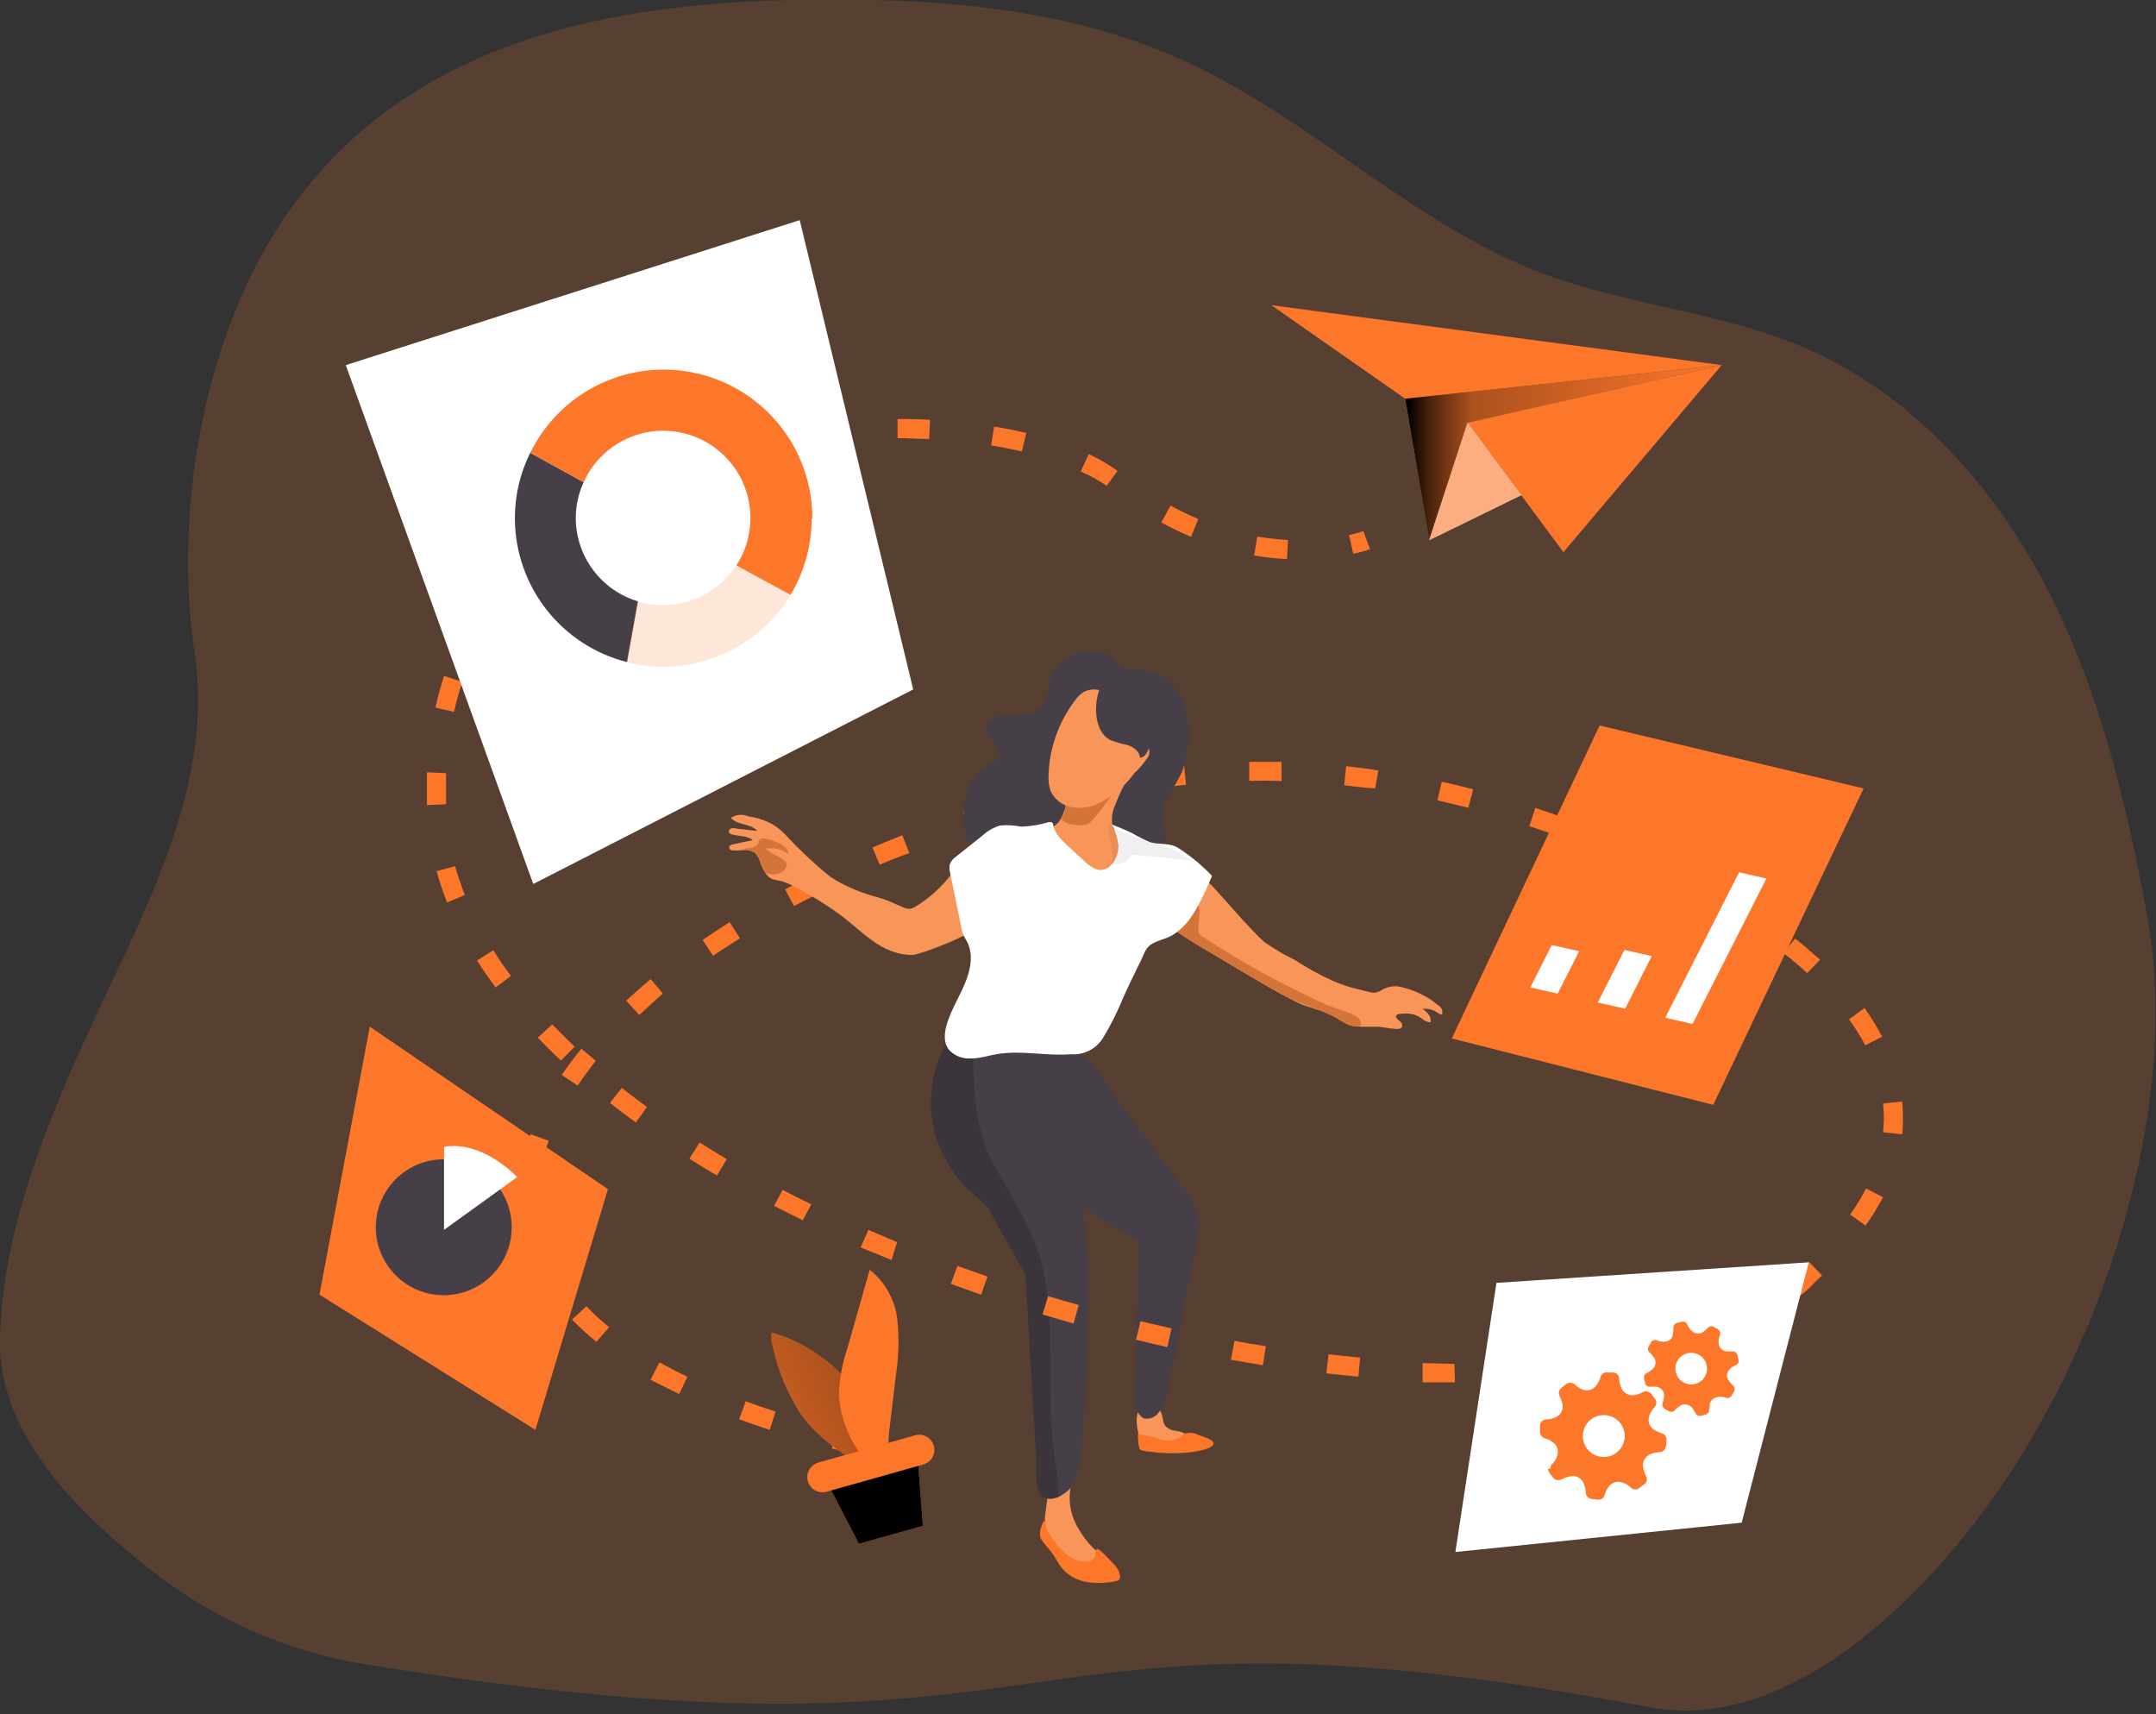 <svg width="624" height="496" viewBox="0 0 624 496" fill="none" xmlns="http://www.w3.org/2000/svg">
<rect x="0" y="0" width="624" height="496" fill="#333333" stroke="none"/>
<g clip-path="url(#clip0)">
<path opacity="0.18" d="M105.316 481.508C82.677 477.791 61.365 468.345 43.407 454.067C22.285 437.436 -0.707 415.026 -8.35303e-05 387.211C0.748 357.732 11.766 329.335 23.699 302.767C39.831 266.885 62.283 229.05 56.337 189.094C50.392 149.138 58.375 101.324 79.413 67.479C112.675 14.177 170.884 1.246 229.092 -0.001C267.551 -0.791 307.133 1.496 342.183 17.337C379.021 33.968 408.707 64.735 446.127 78.996C471.073 88.393 498.348 90.264 522.754 100.825C553.48 114.171 577.179 140.614 592.521 170.384C607.863 200.153 615.68 233.207 621.626 266.012C631.355 321.477 608.238 390.745 574.934 436.147C552.732 466.333 515.561 501.299 477.352 493.982C282.81 457.061 320.188 516.392 105.316 481.508Z" fill="#FD772B"/>
<path d="M367.961 88.311L498.307 105.648L406.711 115.378L367.961 88.311Z" fill="#FD772B"/>
<path d="M406.711 115.377L413.655 156.29L424.756 122.321L498.307 105.648L406.711 115.377Z" fill="#FD772B"/>
<path d="M406.711 115.377L413.655 156.29L424.756 122.321L498.307 105.648L406.711 115.377Z" fill="url(#paint0_linear)"/>
<path d="M452.488 159.782L424.756 122.321L498.307 105.648L452.488 159.782Z" fill="#FD772B"/>
<path d="M413.655 156.29L440.306 143.276L424.756 122.321L413.655 156.29Z" fill="white"/>
<path opacity="0.59" d="M413.655 156.29L440.306 143.276L424.756 122.321L413.655 156.29Z" fill="#FD772B"/>
<path d="M391.66 160.239L390.455 154.793C391.861 154.516 393.249 154.155 394.612 153.712L396.525 158.909C394.934 159.458 393.309 159.902 391.66 160.239Z" fill="#FD772B"/>
<path d="M222.772 413.738C219.737 412.74 216.785 411.742 213.916 410.661L215.829 405.464C218.615 406.503 221.525 407.501 224.477 408.457L222.772 413.738ZM196.579 403.385C193.668 401.971 190.841 400.516 188.263 399.227L190.882 394.196C193.419 395.61 196.121 397.023 198.948 398.354L196.579 403.385ZM421.097 399.975H411.742V394.404L420.931 394.654L421.097 399.975ZM439.807 399.643L439.516 394.113C442.634 394.113 445.711 393.739 448.663 393.448L449.12 398.978C446.21 399.269 443.092 399.477 439.89 399.643H439.807ZM393.157 398.354L383.885 397.398L384.509 391.868C387.586 392.242 390.621 392.533 393.656 392.824L393.157 398.354ZM467.997 396.358L467.04 390.912C470.076 390.371 473.111 389.747 475.98 389.082L477.227 394.487C474.109 395.36 470.99 395.984 467.83 396.525L467.997 396.358ZM495.313 389.041L493.359 383.885C496.269 382.762 499.055 381.598 501.674 380.351L504.086 385.34C501.134 386.837 498.182 388.084 495.147 389.207L495.313 389.041ZM172.63 388.292C170.14 386.28 167.78 384.114 165.562 381.806L169.719 377.981C171.782 380.125 173.976 382.139 176.289 384.01L172.63 388.292ZM520.384 375.403L516.975 370.996C518.43 369.873 519.844 368.668 521.133 367.42L523.503 365.092L527.369 369.042L524.792 371.495C523.503 372.992 521.798 374.322 520.218 375.569L520.384 375.403ZM154.502 365.923C153.087 362.995 151.973 359.93 151.176 356.776L156.581 355.571C157.199 358.437 158.134 361.226 159.367 363.886L154.502 365.923ZM258.03 364.593L249.091 360.934L251.336 355.862C254.122 357.067 256.949 358.273 259.652 359.437L258.03 364.593ZM540.009 354.656L535.477 351.455C537.18 349.037 538.722 346.509 540.092 343.887L544.998 346.424C543.459 349.338 541.723 352.144 539.801 354.822L540.009 354.656ZM232.335 353.076C229.508 351.704 226.722 350.29 224.02 348.918L226.514 344.303C229.217 345.717 231.961 347.13 234.83 348.461L232.335 353.076ZM207.513 340.145C204.811 338.565 202.108 336.944 199.531 335.281L202.483 330.583C205.019 332.204 207.68 333.826 210.341 335.406L207.513 340.145ZM156.373 338.524L150.926 337.484C151.568 334.315 152.457 331.201 153.587 328.171L158.785 330.084C157.801 332.765 157.022 335.517 156.456 338.316L156.373 338.524ZM550.528 328.213L544.998 327.631C545.157 326.25 545.24 324.862 545.248 323.473C545.243 322.083 545.159 320.695 544.998 319.315L550.528 318.733C550.694 320.349 550.777 321.973 550.778 323.598C550.789 325.068 550.733 326.539 550.611 328.005L550.528 328.213ZM184.022 324.803C181.486 322.932 178.95 321.061 176.538 319.149L179.948 314.783C182.317 316.654 184.771 318.484 187.265 320.313L184.022 324.803ZM167.183 314.118L162.568 311.041C164.314 308.505 166.227 305.969 168.264 303.432L172.422 306.925C170.634 309.295 168.805 311.748 167.183 314.118ZM162.36 306.883C160.032 304.721 157.787 302.476 155.666 300.273L159.824 296.406C161.903 298.568 163.982 300.564 166.31 302.85L162.36 306.883ZM539.843 302.435C538.452 299.834 536.882 297.333 535.144 294.951L539.635 291.666C541.523 294.321 543.231 297.099 544.749 299.982L539.843 302.435ZM185.02 293.703L181.236 289.546C183.482 287.467 185.852 285.388 188.305 283.309L191.839 287.467C189.469 289.629 187.182 291.666 185.02 293.703ZM143.442 285.72C141.53 283.143 139.7 280.523 138.079 277.904L142.777 274.952C144.316 277.447 146.062 279.941 147.891 282.394L143.442 285.72ZM523.045 281.563C520.925 279.609 518.596 277.654 516.143 275.742L519.553 271.584C522.131 273.58 524.542 275.742 526.787 277.696L523.045 281.563ZM206.391 276.573L203.356 272C205.892 270.254 208.553 268.507 211.172 266.803L214.166 271.501C211.671 273.122 208.886 274.827 206.391 276.573ZM501.134 265.306C498.598 263.726 495.937 262.188 493.234 260.691L495.937 255.826C498.722 257.365 501.467 258.986 504.044 260.566L501.134 265.306ZM229.841 262.229L227.221 257.365C229.924 255.868 232.751 254.413 235.537 253.207L238.031 258.196C235.287 259.277 232.46 260.732 229.841 262.188V262.229ZM129.389 261.148C128.225 258.155 127.186 255.078 126.354 252.084L131.718 250.629C132.508 253.415 133.464 256.284 134.545 258.945L129.389 261.148ZM476.894 252.458L468.579 248.758L470.741 243.644C473.61 244.891 476.52 246.139 479.306 247.428L476.894 252.458ZM254.662 250.338L252.5 245.224C255.328 244.018 258.28 242.812 261.148 241.69L263.186 246.845C260.358 247.802 257.406 249.007 254.662 250.213V250.338ZM451.366 242.022C448.497 241.025 445.586 240.027 442.634 239.07L444.339 233.79C447.333 234.746 450.326 235.786 453.195 236.784L451.366 242.022ZM280.482 240.359L278.736 235.079C281.729 234.123 284.723 233.166 287.716 232.293L289.296 237.615C286.511 238.613 283.392 239.528 280.482 240.359ZM424.964 233.749C422.012 233 418.977 232.252 416.025 231.587L417.272 226.181C420.266 226.847 423.342 227.595 426.378 228.385L424.964 233.749ZM123.568 232.959C123.568 231.462 123.568 230.007 123.568 228.551C123.568 227.096 123.568 225.142 123.568 223.479L129.098 223.728C129.098 225.308 129.098 226.888 129.098 228.551C129.098 230.214 129.098 231.337 129.098 232.709L123.568 232.959ZM307.05 232.959L305.803 227.886C308.838 227.179 311.915 226.514 314.95 225.89L316.031 231.337C313.037 231.711 310.002 232.376 307.05 233.042V232.959ZM398.022 228.136L394.612 227.886L389.041 227.221L389.623 221.691L395.402 222.398L398.936 222.938L398.022 228.136ZM334.159 228.136L333.41 222.647C336.528 222.232 339.647 221.899 342.724 221.608L343.264 227.096C340.229 227.346 337.194 227.886 334.159 228.094V228.136ZM361.558 225.974V220.444C364.677 220.444 367.795 220.444 370.913 220.444V226.015C367.67 225.849 364.593 225.89 361.558 225.932V225.974ZM131.427 205.975L126.022 204.769C126.687 201.651 127.56 198.574 128.516 195.58L133.796 197.327C132.851 200.164 132.059 203.051 131.427 205.975ZM141.073 181.028L136.291 178.243C137.901 175.495 139.65 172.83 141.53 170.26L146.02 173.544C144.206 175.929 142.526 178.414 140.989 180.987L141.073 181.028ZM372.493 161.778C369.302 161.617 366.123 161.269 362.972 160.738L363.887 155.25C366.832 155.747 369.802 156.08 372.784 156.248L372.493 161.778ZM158.036 160.198L154.294 156.04C156.623 153.961 159.076 151.882 161.653 149.97L164.98 154.419C162.568 156.29 160.198 158.202 158.036 160.198ZM344.719 155.333C341.775 154.108 338.902 152.72 336.113 151.176L338.774 146.311C341.396 147.734 344.088 149.024 346.84 150.178L344.719 155.333ZM180.28 144.731L177.661 139.825C180.405 138.411 183.274 136.998 185.976 135.667L188.221 140.74C185.644 142.07 182.858 143.401 180.28 144.731ZM320.313 140.573C317.942 138.952 315.422 137.56 312.788 136.416L315.116 131.385C318.032 132.747 320.815 134.375 323.432 136.249L320.313 140.573ZM205.518 134.503L203.896 129.181C206.848 128.308 209.925 127.476 213.002 126.686L214.291 132.091C211.339 132.798 208.387 133.63 205.518 134.503ZM295.741 130.636C292.914 129.971 289.92 129.389 286.843 128.89L287.716 123.443C290.918 123.942 294.036 124.566 297.03 125.273L295.741 130.636ZM232.46 128.641L231.67 123.152C234.747 122.737 237.907 122.362 241.025 122.071L241.524 127.601C238.281 128.1 235.246 128.1 232.46 128.641ZM268.923 127.019C265.93 127.019 262.853 126.77 259.776 126.77V121.24C262.936 121.24 266.096 121.24 269.173 121.489L268.923 127.019Z" fill="#FD772B"/>
<path d="M245.432 420.183L240.775 419.143L242.148 413.738C243.644 414.154 245.1 414.528 246.596 414.861L245.432 420.183Z" fill="#FD772B"/>
<path d="M303.641 197.785C303.513 199.659 303.077 201.499 302.352 203.231C301.719 204.195 300.88 205.004 299.894 205.602C298.909 206.199 297.802 206.568 296.656 206.682C294.369 207.057 292.041 206.89 289.754 207.098C287.467 207.306 284.972 208.637 285.222 210.757C285.339 211.407 285.61 212.02 286.012 212.545L288.798 217.243C289.158 217.704 289.336 218.281 289.296 218.865C289.296 219.655 288.257 220.07 287.509 220.403C285.623 221.364 283.958 222.707 282.62 224.346C281.281 225.985 280.299 227.885 279.734 229.924C278.599 234.005 278.599 238.317 279.734 242.398C279.768 242.683 279.86 242.959 280.003 243.209C280.145 243.459 280.337 243.678 280.565 243.853C280.947 244.06 281.378 244.161 281.812 244.144C283.117 244.366 284.364 244.848 285.479 245.562C286.593 246.277 287.552 247.208 288.299 248.302C289.742 250.57 291.034 252.931 292.165 255.37C295.28 261.212 299.83 266.167 305.387 269.767C310.944 273.367 317.325 275.495 323.931 275.951C325.012 276.057 326.104 275.93 327.132 275.576C328.362 274.954 329.355 273.947 329.959 272.708C332.828 267.469 331.997 261.191 332.204 255.453C332.192 252.605 332.728 249.782 333.784 247.137C334.45 245.641 335.073 245.557 336.03 244.684C336.485 244.385 336.859 243.978 337.12 243.499C337.381 243.021 337.521 242.485 337.526 241.94C337.305 240.526 336.957 239.134 336.487 237.782C336.142 235.17 336.731 232.519 338.15 230.298C339.559 228.124 340.85 225.876 342.017 223.563C342.828 221.413 343.332 219.16 343.514 216.869C344.701 211.024 343.71 204.946 340.728 199.781C339.561 198.13 338.057 196.747 336.315 195.722C334.574 194.697 332.634 194.054 330.625 193.835C328.975 193.787 327.333 193.592 325.718 193.253C323.265 192.463 322.434 189.927 319.856 189.095C317.625 188.316 315.221 188.172 312.912 188.679C310.663 189.163 308.597 190.275 306.956 191.887C305.314 193.499 304.165 195.545 303.641 197.785Z" fill="#473F47"/>
<path d="M316.156 447.666C317.677 448.993 318.982 450.55 320.022 452.281C320.227 452.602 320.315 452.984 320.272 453.362C320.272 453.944 319.482 454.277 318.858 454.443C316.28 455.108 313.554 454.893 311.113 453.831C308.672 452.768 306.657 450.92 305.387 448.581C303.462 445.823 302.418 442.547 302.393 439.184L303.1 433.779C303.186 432.939 303.381 432.114 303.682 431.326C304.084 430.557 304.603 429.855 305.221 429.247C306.247 428.089 307.49 427.143 308.879 426.461C309.041 426.404 309.217 426.404 309.378 426.461C309.711 426.461 309.877 426.877 309.961 427.168C310.192 428.555 310.107 429.977 309.711 431.326C309.227 435.286 310.155 439.291 312.33 442.635C313.382 444.471 314.668 446.162 316.156 447.666Z" fill="#F89659"/>
<path d="M330.084 417.064C330.163 417.484 330.333 417.882 330.583 418.229C330.802 418.515 331.087 418.743 331.414 418.894C332.833 419.483 334.383 419.684 335.905 419.476C337.776 419.476 339.605 419.102 341.435 418.811C341.955 418.816 342.469 418.689 342.927 418.442C343.385 418.194 343.773 417.835 344.054 417.397C344.188 416.904 344.15 416.379 343.946 415.911C343.742 415.442 343.384 415.057 342.931 414.819C342.025 414.355 341.036 414.073 340.021 413.988C338.998 413.856 338.047 413.388 337.318 412.657C336.279 411.368 336.736 409.331 335.655 408.084C334.992 407.587 334.219 407.256 333.402 407.119C332.585 406.981 331.747 407.041 330.957 407.294C327.589 408.333 329.377 414.694 330.084 417.064Z" fill="#F89659"/>
<path d="M344.719 367.545C344.511 368.418 344.345 369.291 344.179 370.165C342.308 380.975 340.021 391.743 337.901 402.512C337.636 404.882 336.682 407.123 335.156 408.956C334.739 409.473 334.205 409.882 333.597 410.15C332.989 410.418 332.327 410.536 331.664 410.495H331.29C329.543 409.913 328.546 407.46 328.546 405.007L329.46 360.934C329.604 360.418 329.604 359.871 329.46 359.354C329.116 358.887 328.658 358.515 328.13 358.273C326.883 357.608 325.677 356.901 324.471 356.195C320.771 354.074 317.153 351.787 313.619 349.417C308.879 346.216 304.264 342.848 299.816 339.231C296.583 337.262 294.018 334.364 292.456 330.915C290.976 326.675 289.283 322.512 287.384 318.442C285.186 313.304 282.572 308.353 279.567 303.641C279.193 303.1 277.779 300.356 276.989 300.231L307.216 303.557C309.897 303.44 312.519 304.364 314.534 306.135C317.828 309.98 320.83 314.066 323.515 318.359C329.793 326.675 335.988 335.281 342.391 343.721C345.019 346.544 346.691 350.123 347.172 353.949C346.816 358.552 345.994 363.108 344.719 367.545Z" fill="#473F47"/>
<path d="M310.376 429.953C309.968 430.521 309.478 431.026 308.921 431.45C308.065 432.196 307.115 432.825 306.094 433.321H305.803C304.644 433.799 303.344 433.799 302.185 433.321C299.15 432.032 300.065 424.59 299.899 421.679C299.608 417.106 299.358 412.574 299.067 408C298.568 399.103 298.028 390.205 297.529 381.266C297.279 377.108 296.988 372.951 296.78 368.793L295.242 366.09L294.535 364.884L293.704 363.429L292.831 361.808C292.332 360.976 291.833 360.061 291.292 359.105C290.419 357.484 289.587 355.779 288.714 354.116C288.17 352.999 287.559 351.916 286.885 350.873C286.662 350.521 286.412 350.187 286.137 349.875C284.472 348.072 282.679 346.39 280.773 344.844C275.022 339.487 271.194 332.386 269.88 324.637C269.535 322.521 269.396 320.377 269.464 318.234C269.509 314.904 270.041 311.598 271.044 308.422C271.83 306.155 272.833 303.969 274.037 301.895C274.984 300.05 276.251 298.389 277.779 296.988C278.495 296.327 279.308 295.78 280.191 295.367C285.929 292.747 291.75 299.275 295.741 302.726C299.732 306.177 306.634 311.042 308.796 316.239C310.958 321.436 315.033 365.092 315.033 365.092C315.033 375.819 315.033 386.546 314.409 397.232C314.16 403.593 313.869 409.954 313.245 416.274C313.217 420.98 312.241 425.632 310.376 429.953Z" fill="#473F47"/>
<path d="M306.094 433.321H305.803C304.644 433.799 303.344 433.799 302.185 433.321C299.15 432.032 300.065 424.589 299.899 421.679C299.608 417.105 299.358 412.573 299.067 408C298.568 399.102 298.028 390.205 297.529 381.265C297.279 377.108 296.988 372.95 296.78 368.792L295.242 366.09L294.535 364.884L293.704 363.429L292.831 361.807C292.332 360.976 291.833 360.061 291.292 359.105L288.34 353.824L286.137 349.667C284.472 347.863 282.679 346.182 280.773 344.636C275.062 339.333 271.237 332.311 269.88 324.637C269.535 322.521 269.396 320.377 269.464 318.234C269.509 314.904 270.041 311.598 271.044 308.422C271.83 306.155 272.833 303.969 274.037 301.894C274.984 300.049 276.251 298.388 277.779 296.988C278.114 297.295 278.408 297.645 278.653 298.027C281.813 302.559 281.646 308.505 281.979 314.035C282.188 320.933 283.595 327.742 286.137 334.158L287.259 336.445C287.409 336.772 287.576 337.091 287.758 337.401C292.092 344.275 295.941 351.444 299.275 358.855C305.803 375.486 303.433 393.697 304.264 411.326C304.521 416.202 305.049 421.06 305.844 425.878C306.334 428.329 306.419 430.843 306.094 433.321Z" fill="url(#paint1_linear)"/>
<path d="M399.227 297.113C397.523 297.113 395.818 297.113 394.155 297.113C392.408 296.974 390.695 296.553 389.083 295.865C387.544 295.159 386.255 294.078 384.675 293.412C381.432 291.999 377.898 291.334 374.738 289.712C369.957 287.301 365.342 284.556 360.768 281.854L349.709 275.285C345.972 273.147 342.35 270.815 338.857 268.3L336.82 266.72C335.822 265.888 334.574 264.973 333.327 265.348C332.821 265.587 332.368 265.927 331.997 266.345C330.55 268.327 329.634 270.646 329.336 273.081C328.788 275.203 327.963 277.244 326.883 279.151C324.845 282.893 322.933 286.718 320.729 290.336C319.128 293.874 316.871 297.076 314.077 299.774C312.241 300.745 310.145 301.109 308.09 300.813C303.694 300.224 299.253 300.057 294.826 300.314C292.801 300.792 290.745 301.125 288.673 301.312C285.471 301.244 282.371 300.167 279.817 298.235C277.572 296.489 278.569 294.078 279.484 291.791C282.977 282.685 286.428 277.363 282.353 268.009C283.143 269.838 266.221 276.324 264.1 276.324C255.244 276.324 249.964 269.838 243.312 264.807C239.356 261.904 235.186 259.305 230.838 257.032C229.517 256.263 228.125 255.622 226.681 255.12C225.309 254.662 223.521 254.704 222.523 253.747C222.107 253.368 221.744 252.934 221.442 252.459C220.891 251.6 220.444 250.679 220.111 249.714C219.832 248.565 219.243 247.515 218.407 246.679C217.153 245.945 215.664 245.721 214.249 246.056C213.489 246.138 212.722 246.138 211.962 246.056C211.818 246.051 211.676 246.015 211.547 245.951C211.418 245.886 211.304 245.794 211.214 245.681C211.109 245.544 211.053 245.376 211.053 245.203C211.053 245.031 211.109 244.863 211.214 244.725C211.504 244.528 211.828 244.387 212.17 244.309L217.866 243.104C216.245 241.69 213.709 242.064 211.713 241.399C211.444 241.327 211.2 241.183 211.006 240.983C210.908 240.751 210.906 240.491 211 240.257C211.093 240.024 211.274 239.836 211.505 239.736C211.993 239.588 212.514 239.588 213.002 239.736L219.155 240.443C217.326 238.197 213.417 238.863 211.546 236.659C212.274 236.172 213.111 235.875 213.983 235.795C214.854 235.715 215.732 235.855 216.536 236.202C218.931 236.543 221.25 237.289 223.396 238.405C224.7 239.164 225.901 240.087 226.972 241.149C231.082 245.611 235.5 249.779 240.193 253.623C243.474 255.762 247.026 257.454 250.754 258.654C252.376 259.236 254.08 259.61 255.702 260.15C257.323 260.691 259.361 261.689 261.148 262.437C261.814 262.791 262.556 262.977 263.31 262.978C263.915 262.862 264.492 262.637 265.015 262.312C268.769 260.012 272.09 257.071 274.827 253.623C277.779 250.13 281.23 247.053 284.349 243.727C285.558 242.3 287.061 241.151 288.756 240.359C291.916 239.278 295.284 240.858 298.651 240.983C300.056 241.052 301.459 240.825 302.77 240.317C304.081 239.808 305.27 239.03 306.26 238.031C308.214 235.744 308.131 232.335 310.418 230.048C311.702 228.831 313.3 227.996 315.033 227.637C316.934 227.022 318.783 226.257 320.563 225.35C321.976 224.685 323.764 224.061 325.012 225.017C325.205 225.143 325.364 225.316 325.473 225.519C325.582 225.723 325.638 225.951 325.635 226.182C325.627 226.585 325.496 226.976 325.261 227.304C324.377 229.035 323.586 230.811 322.891 232.626C321.996 234.457 321.649 236.507 321.893 238.53C322.475 241.399 326.051 243.02 328.462 244.06C331.955 245.557 335.822 245.806 339.314 247.22C342.797 248.828 345.921 251.118 348.503 253.955C352.661 258.113 356.112 262.271 359.895 266.429C361.808 268.507 363.762 270.586 365.882 272.54C368.699 274.529 371.675 276.281 374.78 277.779C378.212 280.034 381.812 282.022 385.548 283.725C388.216 284.92 391.004 285.826 393.864 286.427C395.027 286.763 396.207 287.041 397.398 287.259C398.645 287.259 399.311 286.843 400.35 286.219C401.936 285.392 403.768 285.17 405.506 285.596C409.257 286.429 412.77 288.107 415.775 290.502C416.648 291.084 417.605 291.957 417.438 292.997C417.483 293.132 417.483 293.277 417.438 293.412C417.106 293.703 416.607 293.412 416.233 293.121C414.946 292.192 413.364 291.763 411.784 291.916C412.948 292.83 414.195 293.953 414.071 295.408C414.112 295.515 414.112 295.634 414.071 295.741C414.013 295.77 413.949 295.785 413.884 295.785C413.819 295.785 413.754 295.77 413.696 295.741C412.408 295.741 411.451 294.535 410.245 293.953C409.075 293.418 407.787 293.189 406.504 293.288C405.921 293.288 404.05 293.288 404.05 294.036C404.015 294.158 404.015 294.288 404.05 294.41C404.399 294.863 404.804 295.268 405.256 295.616C405.482 295.786 405.653 296.018 405.749 296.284C405.845 296.55 405.862 296.838 405.797 297.113C405.506 297.695 404.716 297.778 404.05 297.736C402.304 297.653 400.807 297.279 399.227 297.113Z" fill="#F89659"/>
<path d="M393.989 296.531C393.533 296.814 393.023 296.998 392.492 297.072C390.771 296.952 389.143 296.248 387.877 295.076C383.599 292.949 379.182 291.115 374.655 289.588C369.874 287.176 365.259 284.432 360.685 281.73L349.709 275.285C345.972 273.147 342.35 270.816 338.857 268.3C339.813 269.007 343.763 263.02 344.428 262.479C348.295 259.319 346.923 266.096 346.84 268.383C346.756 268.837 346.756 269.302 346.84 269.755C347.14 270.347 347.62 270.827 348.212 271.127C355.197 275.701 362.39 279.942 369.791 283.85C373.533 285.804 377.399 287.592 381.183 289.505C384.301 291.084 387.669 291.999 390.912 293.288C392.284 293.829 393.822 294.66 393.864 296.115C393.927 296.247 393.969 296.387 393.989 296.531Z" fill="#D57439"/>
<path d="M308.339 232.419C308.438 233.874 308.09 235.325 307.341 236.576C306.26 238.032 313.495 239.944 315.657 237.865C317.912 235.332 319.995 232.652 321.893 229.841L308.339 232.419Z" fill="#D57439"/>
<path d="M316.904 232.917C314.587 233.819 312.053 234.007 309.628 233.458C308.427 233.161 307.308 232.6 306.351 231.816C305.394 231.032 304.625 230.045 304.098 228.926C303.575 227.404 303.363 225.792 303.474 224.186C303.738 216.402 306.411 208.891 311.125 202.69C311.819 201.663 312.726 200.798 313.786 200.154C315.222 199.46 316.863 199.312 318.401 199.738C321.361 200.52 323.987 202.242 325.885 204.644C327.763 207.012 329.354 209.594 330.624 212.336C331.539 214.041 333.244 216.744 332.454 218.739C331.301 220.584 329.903 222.262 328.296 223.729C325.411 227.777 321.471 230.955 316.904 232.917Z" fill="#F89659"/>
<path d="M319.191 300.398C318.217 301.946 316.839 303.199 315.205 304.02C313.57 304.84 311.742 305.198 309.919 305.054C302.726 305.637 295.492 303.766 288.34 305.054C286.137 305.429 284.182 306.094 281.771 306.26H281.147C279.937 306.374 278.717 306.204 277.584 305.764C276.45 305.324 275.436 304.625 274.62 303.724C272.374 300.772 273.788 296.531 275.243 293.08C277.946 286.885 283.018 279.775 280.108 272.873C279.734 272.125 279.235 271.46 278.902 270.711C278.56 269.899 278.323 269.047 278.195 268.175L277.114 262.853C276.366 259.319 275.659 255.785 274.911 252.209C274.744 251.498 274.744 250.758 274.911 250.047C275.277 249.118 275.933 248.33 276.782 247.802L284.307 241.815C285.772 240.442 287.537 239.431 289.463 238.863C291.506 238.684 293.563 238.796 295.575 239.196C298.252 239.098 300.906 238.665 303.474 237.907C303.807 237.907 304.181 237.907 304.431 237.907C304.69 238.158 304.839 238.502 304.847 238.863C305.135 240.032 305.674 241.124 306.426 242.064C306.965 242.728 307.548 243.353 308.173 243.935L308.963 244.684L313.495 248.842C314.447 249.846 315.556 250.689 316.779 251.336C320.937 253.207 323.889 248.218 323.681 244.518C323.442 242.44 322.822 240.424 321.852 238.572C323.764 239.32 325.677 240.152 327.589 241.025C329.322 242.058 331.129 242.961 332.995 243.728C335.905 244.518 338.691 243.728 341.31 245.557C344.771 247.807 347.953 250.459 350.79 253.457L348.877 257.864C346.341 263.186 343.389 268.924 337.984 271.252C336.57 271.834 335.115 272.208 333.826 272.873C331.498 274.038 331.248 275.867 330.209 277.946C328.421 281.563 326.633 285.18 325.012 288.839C323.387 292.843 321.441 296.709 319.191 300.398Z" fill="white"/>
<path d="M326.716 248.384C327.053 247.973 327.48 247.646 327.964 247.428C328.359 247.324 328.774 247.324 329.169 247.428C334.408 247.843 339.647 248.426 344.844 249.132C338.399 243.395 328.213 243.644 321.311 238.78C320.355 240.567 321.311 242.646 321.81 244.6C322.102 246.362 322.102 248.16 321.81 249.922C322.691 250.126 323.61 250.091 324.472 249.821C325.335 249.55 326.11 249.054 326.716 248.384Z" fill="url(#paint2_linear)"/>
<path d="M225.059 252.834C223.909 253.134 222.691 253.031 221.608 252.543C221.049 251.689 220.602 250.766 220.278 249.799C219.999 248.65 219.409 247.6 218.573 246.764C217.317 246.033 215.83 245.81 214.415 246.14C215.201 245.644 216.106 245.37 217.035 245.35C217.534 245.334 218.022 245.198 218.457 244.951C218.891 244.705 219.26 244.357 219.529 243.936C219.529 243.604 219.529 243.188 219.945 242.897C220.361 242.606 221.026 242.523 221.608 242.606C222.783 242.889 223.926 243.293 225.018 243.812C225.801 244.1 226.521 244.537 227.138 245.1C227.436 245.323 227.685 245.603 227.87 245.925C228.056 246.247 228.175 246.603 228.219 246.971C227.845 246.971 227.304 246.556 226.93 246.348C226.454 246.1 225.952 245.905 225.433 245.766C224.377 245.484 223.28 245.386 222.19 245.475C222.19 245.475 221.858 245.475 221.816 245.475C221.775 245.475 221.816 245.849 222.066 245.974C223.604 247.179 225.558 247.761 227.055 249.05C227.299 249.193 227.488 249.412 227.595 249.674C227.739 250.02 227.739 250.409 227.595 250.755C227.392 251.293 227.05 251.769 226.605 252.134C226.16 252.498 225.627 252.74 225.059 252.834Z" fill="#D57439"/>
<path d="M346.881 415.234C346.253 414.882 345.557 414.67 344.839 414.613C344.121 414.555 343.4 414.654 342.724 414.902C342.1 415.322 341.503 415.78 340.936 416.274C339.146 416.982 337.154 416.982 335.364 416.274C333.399 415.66 331.381 415.228 329.336 414.985C329.336 414.985 329.336 419.142 330.084 419.517C331.062 419.858 332.085 420.054 333.119 420.099C337.26 420.632 341.452 420.632 345.593 420.099C346.757 419.849 350.665 419.226 351.205 417.937C351.746 416.648 347.962 415.608 346.881 415.234Z" fill="#FD772B"/>
<path d="M322.808 453.071C323.559 453.906 324.037 454.95 324.18 456.064C324.199 456.452 324.081 456.835 323.847 457.145C323.569 457.355 323.238 457.484 322.891 457.519C320.159 458.121 317.339 458.205 314.576 457.769C311.85 457.343 309.355 455.992 307.507 453.944C306.302 452.488 305.512 450.742 304.389 449.245C303.267 447.749 302.227 446.792 301.354 445.42C300.481 444.048 301.354 441.595 302.019 440.098C302.768 440.098 302.518 441.554 302.851 442.219C303.983 444.663 305.594 446.855 307.591 448.663C308.444 449.642 309.49 450.435 310.663 450.993C311.836 451.551 313.111 451.862 314.409 451.906C314.882 451.907 315.347 451.793 315.767 451.576C316.187 451.359 316.548 451.045 316.821 450.659C317.237 449.994 316.821 448.455 317.528 448.206C318.234 447.957 322.143 452.405 322.808 453.071Z" fill="#FD772B"/>
<path d="M331.83 410.495H331.456C329.71 409.913 328.712 407.46 328.712 405.007L329.46 360.935C329.604 360.418 329.604 359.872 329.46 359.355C329.116 358.887 328.658 358.515 328.13 358.274C326.883 357.609 325.677 356.902 324.471 356.195C320.771 354.075 317.153 351.788 313.619 349.418L311.457 331.831C311.457 331.831 333.369 346.341 335.655 353.16C337.942 359.979 331.83 410.495 331.83 410.495Z" fill="url(#paint3_linear)"/>
<path d="M321.394 214.166C323.047 214.777 324.742 215.263 326.467 215.621C328.171 216.203 329.876 217.492 329.918 219.239C331.373 219.239 332.163 217.576 332.579 216.203C333.421 213.91 333.979 211.523 334.242 209.094C334.477 206.659 333.891 204.215 332.579 202.15C330.209 198.782 321.436 192.463 318.65 198.367C316.53 202.94 316.28 211.505 321.394 214.166Z" fill="#473F47"/>
<path d="M365.508 395.029C362.431 394.53 359.355 394.031 356.278 393.449L357.276 388.002C360.311 388.542 363.346 389.083 366.381 389.54L365.508 395.029Z" fill="#FD772B"/>
<path d="M337.859 389.789C334.824 389.124 331.83 388.417 328.795 387.669L330.084 382.305L339.065 384.384L337.859 389.789Z" fill="#FD772B"/>
<path d="M310.709 382.97L301.728 380.351L303.35 375.029C306.302 375.944 309.254 376.775 312.206 377.607L310.709 382.97Z" fill="#FD772B"/>
<path d="M283.975 374.614C281.064 373.616 278.112 372.577 275.202 371.496L277.114 366.298L285.804 369.375L283.975 374.614Z" fill="#FD772B"/>
<path d="M420.182 300.481L462.966 209.925L539.385 228.136L495.854 319.69L420.182 300.481Z" fill="#FD772B"/>
<path d="M100.077 105.649L231.462 63.697L264.308 199.489L154.336 255.785L100.077 105.649Z" fill="white"/>
<path d="M92.468 374.614L154.959 413.738L175.956 344.096L107.021 297.072L92.468 374.614Z" fill="#FD772B"/>
<path d="M421.222 449.08L433.113 371.205L523.503 365.259L504.086 440.598L421.222 449.08Z" fill="white"/>
<path d="M450.825 287.509L442.925 285.721L449.121 273.456L457.062 275.243L450.825 287.509Z" fill="white"/>
<path d="M460.596 289.671L452.655 287.924L465.336 262.936L473.277 264.683L460.596 289.671Z" fill="#FD772B"/>
<path d="M470.366 291.875L462.425 290.087L470.159 274.869L478.058 276.657L470.366 291.875Z" fill="white"/>
<path d="M480.096 294.078L472.196 292.29L488.91 259.402L496.81 261.19L480.096 294.078Z" fill="#FD772B"/>
<path d="M460.596 289.671L452.655 287.924L465.336 262.936L473.277 264.683L460.596 289.671Z" fill="url(#paint4_linear)"/>
<path d="M480.096 294.078L472.196 292.29L488.91 259.402L496.81 261.19L480.096 294.078Z" fill="url(#paint5_linear)"/>
<path d="M489.866 296.281L481.967 294.493L503.337 252.417L511.237 254.205L489.866 296.281Z" fill="white"/>
<path d="M166.643 150.012C166.624 146.394 167.405 142.816 168.929 139.534L153.463 131.011C150.52 136.912 148.997 143.418 149.014 150.012C149.045 159.563 152.252 168.833 158.131 176.36C164.01 183.888 172.227 189.246 181.486 191.589L184.646 174.002C179.474 172.455 174.934 169.29 171.694 164.972C168.453 160.654 166.683 155.41 166.643 150.012Z" fill="#473F47"/>
<path opacity="0.18" d="M228.801 172.131C224.957 178.49 219.532 183.747 213.056 187.39C206.579 191.032 199.27 192.938 191.839 192.92C188.277 192.921 184.729 192.474 181.278 191.59L184.438 174.002C186.839 174.722 189.332 175.086 191.839 175.083C196.08 175.091 200.255 174.029 203.976 171.994C207.697 169.959 210.845 167.017 213.126 163.442L228.801 172.131Z" fill="#FD772B"/>
<path d="M234.913 150.012C234.924 157.803 232.811 165.45 228.801 172.131L213.126 163.608C215.018 160.69 216.286 157.414 216.851 153.984C217.416 150.553 217.267 147.043 216.412 143.673C215.557 140.304 214.015 137.147 211.883 134.401C209.751 131.655 207.074 129.379 204.021 127.716C200.968 126.053 197.605 125.039 194.141 124.737C190.678 124.435 187.189 124.852 183.895 125.962C180.6 127.071 177.57 128.849 174.995 131.185C172.419 133.521 170.355 136.363 168.93 139.534L153.463 131.011C157.749 122.284 164.864 115.265 173.649 111.099C182.434 106.933 192.371 105.865 201.841 108.068C211.311 110.272 219.755 115.617 225.799 123.234C231.842 130.85 235.128 140.289 235.121 150.012H234.913Z" fill="#FD772B"/>
<path d="M448.663 425.047C448.652 424.809 448.69 424.572 448.776 424.35C448.862 424.128 448.994 423.926 449.162 423.758C449.936 422.97 450.494 421.996 450.784 420.931C450.961 420.26 450.924 419.551 450.678 418.902C450.432 418.253 449.989 417.698 449.412 417.313C448.702 416.779 447.898 416.384 447.042 416.149C446.617 416.033 446.248 415.766 446.004 415.4C445.759 415.033 445.655 414.591 445.711 414.153C445.711 413.613 445.711 413.031 445.711 412.49C445.727 412.239 445.792 411.993 445.903 411.767C446.014 411.541 446.169 411.339 446.358 411.173C446.548 411.007 446.768 410.88 447.006 410.799C447.245 410.718 447.497 410.686 447.748 410.703C448.568 410.691 449.375 410.507 450.118 410.162C450.919 409.853 451.573 409.253 451.951 408.482C452.329 407.711 452.402 406.827 452.156 406.004C451.954 405.276 451.69 404.566 451.366 403.884C451.174 403.489 451.128 403.04 451.234 402.614C451.341 402.188 451.593 401.814 451.948 401.555C452.381 401.246 452.798 400.913 453.195 400.558C453.565 400.274 454.018 400.121 454.484 400.121C454.95 400.121 455.403 400.274 455.773 400.558C456.382 401.172 457.101 401.666 457.893 402.013C458.615 402.321 459.421 402.373 460.177 402.161C460.933 401.95 461.594 401.487 462.051 400.849C462.6 400.096 463.008 399.251 463.257 398.354C463.399 397.936 463.688 397.584 464.071 397.362C464.453 397.14 464.902 397.064 465.336 397.148H466.999C467.444 397.19 467.857 397.396 468.157 397.727C468.457 398.058 468.622 398.489 468.62 398.936C468.665 400.011 468.949 401.062 469.452 402.013C469.821 402.629 470.368 403.118 471.022 403.415C471.676 403.712 472.404 403.803 473.111 403.676C473.921 403.505 474.704 403.226 475.439 402.844C475.866 402.595 476.373 402.521 476.854 402.637C477.334 402.753 477.751 403.051 478.017 403.468C478.308 403.967 478.765 404.383 479.098 404.882C479.322 405.232 479.424 405.647 479.386 406.061C479.348 406.475 479.174 406.865 478.89 407.168C478.26 407.812 477.765 408.575 477.435 409.414C477.066 410.231 477.034 411.16 477.345 412C477.657 412.84 478.286 413.524 479.098 413.904C479.703 414.262 480.344 414.554 481.01 414.777C481.405 414.889 481.751 415.13 481.992 415.462C482.234 415.793 482.356 416.197 482.341 416.607C482.341 417.272 482.341 417.937 482.091 418.644C482.03 419.081 481.809 419.48 481.472 419.764C481.134 420.048 480.703 420.197 480.262 420.182C479.282 420.225 478.32 420.465 477.435 420.889C476.763 421.207 476.215 421.738 475.877 422.4C475.538 423.062 475.428 423.817 475.564 424.548C475.698 425.402 475.965 426.229 476.354 427.001C476.49 427.207 476.583 427.438 476.628 427.681C476.673 427.924 476.667 428.173 476.613 428.414C476.559 428.655 476.456 428.882 476.311 429.082C476.167 429.283 475.983 429.451 475.772 429.579L474.608 430.452C474.265 430.792 473.801 430.983 473.319 430.983C472.836 430.983 472.372 430.792 472.03 430.452C471.351 429.805 470.543 429.309 469.66 428.997C468.92 428.705 468.101 428.678 467.344 428.921C466.586 429.163 465.936 429.66 465.502 430.327C464.988 431.043 464.608 431.846 464.379 432.697C464.255 433.103 463.99 433.452 463.632 433.68C463.274 433.909 462.846 434.003 462.425 433.944L460.471 433.695C460.073 433.622 459.71 433.42 459.439 433.119C459.168 432.818 459.005 432.436 458.974 432.032C458.961 431.026 458.734 430.034 458.309 429.121C457.969 428.351 457.357 427.734 456.589 427.389C455.821 427.043 454.953 426.994 454.151 427.25C453.368 427.465 452.603 427.744 451.865 428.082C451.491 428.273 451.064 428.336 450.651 428.261C450.237 428.186 449.86 427.977 449.578 427.666C449.162 427.126 448.746 426.627 448.372 426.045C448.184 425.72 448.044 425.37 447.956 425.005L448.663 425.047ZM464.213 409.455C463.011 409.447 461.833 409.796 460.829 410.458C459.826 411.12 459.041 412.065 458.575 413.174C458.109 414.282 457.983 415.504 458.213 416.684C458.442 417.864 459.017 418.95 459.864 419.803C460.712 420.656 461.793 421.238 462.972 421.476C464.151 421.714 465.373 421.596 466.485 421.138C467.596 420.679 468.547 419.901 469.216 418.902C469.885 417.903 470.242 416.728 470.242 415.526C470.242 414.721 470.082 413.925 469.772 413.183C469.462 412.441 469.007 411.768 468.435 411.203C467.862 410.639 467.183 410.193 466.437 409.893C465.691 409.593 464.893 409.444 464.088 409.455H464.213Z" fill="#FD772B"/>
<path d="M494.648 407.418C494.668 407.653 494.668 407.89 494.648 408.125C494.635 408.413 494.525 408.689 494.337 408.907C494.148 409.126 493.892 409.275 493.608 409.331L492.361 409.663C492.035 409.752 491.688 409.721 491.383 409.576C491.078 409.431 490.835 409.182 490.698 408.873C490.407 408.374 490.116 407.875 489.783 407.418C489.564 407.126 489.288 406.883 488.971 406.703C488.654 406.523 488.303 406.409 487.94 406.37C487.578 406.331 487.211 406.367 486.863 406.476C486.515 406.585 486.193 406.764 485.917 407.002C485.499 407.315 485.11 407.662 484.752 408.042C484.536 408.292 484.238 408.458 483.911 408.511C483.585 408.564 483.25 408.501 482.965 408.333L481.967 407.751C481.619 407.58 481.351 407.281 481.219 406.916C481.087 406.552 481.102 406.15 481.26 405.796C481.464 405.22 481.59 404.619 481.634 404.009C481.681 403.344 481.469 402.688 481.043 402.176C480.617 401.665 480.009 401.338 479.347 401.264C478.697 401.223 478.044 401.223 477.393 401.264C477.068 401.256 476.758 401.128 476.52 400.906C476.283 400.684 476.135 400.383 476.104 400.059C476.046 399.707 475.962 399.36 475.855 399.019C475.753 398.682 475.777 398.319 475.922 397.998C476.067 397.677 476.324 397.419 476.645 397.273C477.269 396.973 477.843 396.581 478.35 396.109C478.802 395.701 479.09 395.142 479.159 394.537C479.228 393.932 479.073 393.323 478.724 392.824C478.386 392.376 478.025 391.946 477.643 391.535C477.468 391.424 477.319 391.277 477.206 391.103C477.093 390.93 477.018 390.734 476.987 390.53C476.955 390.325 476.968 390.116 477.024 389.917C477.079 389.717 477.177 389.532 477.31 389.373L477.809 388.459C477.991 388.156 478.278 387.93 478.614 387.823C478.951 387.716 479.315 387.735 479.638 387.877C480.347 388.174 481.119 388.289 481.884 388.209C482.407 388.195 482.912 388.008 483.318 387.677C483.724 387.346 484.009 386.89 484.129 386.38C484.282 385.698 484.352 385 484.337 384.301C484.309 383.981 484.387 383.66 484.56 383.39C484.733 383.119 484.991 382.913 485.293 382.804L486.748 382.471C487.079 382.38 487.432 382.419 487.734 382.582C488.037 382.745 488.264 383.018 488.37 383.345C488.692 384.091 489.191 384.748 489.825 385.257C490.29 385.65 490.879 385.865 491.488 385.865C492.097 385.865 492.686 385.65 493.151 385.257C493.526 384.971 493.874 384.651 494.191 384.301C494.408 384.04 494.707 383.862 495.04 383.794C495.372 383.726 495.718 383.772 496.02 383.927L497.226 384.633C497.505 384.806 497.713 385.073 497.812 385.386C497.911 385.698 497.895 386.036 497.766 386.338C497.502 387.013 497.374 387.734 497.392 388.459C497.396 389.086 497.624 389.691 498.036 390.164C498.448 390.637 499.016 390.947 499.637 391.036H501.383C501.735 391.001 502.087 391.101 502.365 391.318C502.644 391.535 502.829 391.851 502.88 392.201C502.88 392.616 503.088 393.032 503.171 393.448C503.264 393.757 503.233 394.089 503.086 394.376C502.939 394.663 502.686 394.882 502.381 394.986C501.706 395.274 501.097 395.699 500.594 396.234C500.2 396.615 499.945 397.116 499.87 397.659C499.795 398.201 499.903 398.753 500.178 399.227C500.538 399.807 500.971 400.338 501.467 400.807C501.762 401.038 501.96 401.371 502.021 401.74C502.083 402.11 502.004 402.489 501.799 402.803L501.217 403.759C501.138 403.925 501.026 404.073 500.888 404.195C500.75 404.317 500.588 404.409 500.414 404.468C500.239 404.526 500.055 404.548 499.871 404.534C499.688 404.519 499.509 404.468 499.346 404.383C498.454 404.094 497.494 404.094 496.602 404.383C496.15 404.52 495.744 404.778 495.429 405.13C495.113 405.482 494.901 405.914 494.814 406.379C494.771 406.849 494.771 407.322 494.814 407.792L494.648 407.418ZM489.492 391.452C488.894 391.447 488.3 391.56 487.745 391.785C487.191 392.01 486.686 392.343 486.261 392.765C485.836 393.186 485.498 393.688 485.268 394.24C485.037 394.793 484.919 395.385 484.919 395.984C484.911 396.89 485.172 397.779 485.669 398.536C486.167 399.294 486.878 399.887 487.713 400.239C488.548 400.592 489.469 400.688 490.359 400.516C491.249 400.345 492.068 399.912 492.711 399.274C493.355 398.636 493.795 397.822 493.975 396.933C494.155 396.045 494.066 395.123 493.722 394.285C493.377 393.447 492.791 392.73 492.038 392.226C491.285 391.722 490.399 391.452 489.492 391.452Z" fill="#FD772B"/>
<path d="M128.433 374.78C139.294 374.78 148.099 365.975 148.099 355.113C148.099 344.252 139.294 335.447 128.433 335.447C117.572 335.447 108.767 344.252 108.767 355.113C108.767 365.975 117.572 374.78 128.433 374.78Z" fill="#473F47"/>
<path d="M128.516 331.83V355.862L149.679 340.603C149.679 340.603 139.908 329.959 128.516 331.83Z" fill="white"/>
<path d="M265.639 421.97L239.57 429.288L248.592 446.709L267.094 441.512L265.639 421.97Z" fill="#FD772B"/>
<path d="M265.639 421.97L239.57 429.288L248.592 446.709L267.094 441.512L265.639 421.97Z" fill="url(#paint6_linear)"/>
<path d="M223.313 385.548C223.078 387.042 223.221 388.572 223.729 389.997C225.215 396.696 227.86 403.084 231.545 408.873C237.324 417.189 246.347 422.386 255.078 427.417C254.33 426.793 254.454 422.178 254.33 421.138L253.706 414.985C253.174 411.735 251.909 408.65 250.006 405.963C246.197 399.695 240.952 394.422 234.705 390.579C231.164 388.372 227.329 386.678 223.313 385.548Z" fill="#FD772B"/>
<path d="M223.313 385.548C223.078 387.042 223.221 388.572 223.729 389.997C225.215 396.696 227.86 403.084 231.545 408.873C237.324 417.189 246.347 422.386 255.078 427.417C254.33 426.793 254.454 422.178 254.33 421.138L253.706 414.985C253.174 411.735 251.909 408.65 250.006 405.963C246.197 399.695 240.952 394.422 234.705 390.579C231.164 388.372 227.329 386.678 223.313 385.548Z" fill="url(#paint7_linear)"/>
<path d="M259.236 398.355C260.124 392.856 260.278 387.263 259.693 381.724C259.033 376.087 256.162 370.942 251.71 367.421L245.183 390.372C243.694 394.725 242.895 399.285 242.813 403.885C243.158 408.414 244.445 412.821 246.593 416.824C248.741 420.826 251.702 424.335 255.286 427.126C257.365 423.842 256.908 417.938 257.365 414.071L259.236 398.355Z" fill="#FD772B"/>
<path d="M259.236 398.355C260.124 392.856 260.278 387.263 259.693 381.724C259.033 376.087 256.162 370.942 251.71 367.421L245.183 390.372C243.694 394.725 242.895 399.285 242.813 403.885C243.158 408.414 244.445 412.821 246.593 416.824C248.741 420.826 251.702 424.335 255.286 427.126C257.365 423.842 256.908 417.938 257.365 414.071L259.236 398.355Z" fill="url(#paint8_linear)"/>
<path d="M264.837 415.317L236.863 423.196C234.52 423.855 233.153 426.281 233.81 428.613C234.467 430.944 236.898 432.3 239.241 431.64L267.215 423.761C269.558 423.101 270.925 420.676 270.268 418.344C269.612 416.012 267.18 414.657 264.837 415.317Z" fill="#FD772B"/>
</g>
<defs>
<linearGradient id="paint0_linear" x1="406.711" y1="130.969" x2="498.307" y2="130.969" gradientUnits="userSpaceOnUse">
<stop offset="0.01"/>
<stop offset="0.08" stop-opacity="0.69"/>
<stop offset="0.21" stop-opacity="0.32"/>
<stop offset="1" stop-opacity="0"/>
</linearGradient>
<linearGradient id="paint1_linear" x1="-9941.14" y1="11967.5" x2="180.364" y2="15259.9" gradientUnits="userSpaceOnUse">
<stop offset="0.01"/>
<stop offset="0.08" stop-opacity="0.69"/>
<stop offset="0.21" stop-opacity="0.32"/>
<stop offset="1" stop-opacity="0"/>
</linearGradient>
<linearGradient id="paint2_linear" x1="-4293.96" y1="114.595" x2="-3280.18" y2="2307.09" gradientUnits="userSpaceOnUse">
<stop offset="0.01"/>
<stop offset="0.08" stop-opacity="0.69"/>
<stop offset="0.21" stop-opacity="0.32"/>
<stop offset="1" stop-opacity="0"/>
</linearGradient>
<linearGradient id="paint3_linear" x1="-5104.39" y1="9632.46" x2="-4117.06" y2="9703.11" gradientUnits="userSpaceOnUse">
<stop offset="0.01"/>
<stop offset="0.08" stop-opacity="0.69"/>
<stop offset="0.21" stop-opacity="0.32"/>
<stop offset="1" stop-opacity="0"/>
</linearGradient>
<linearGradient id="paint4_linear" x1="-9206.48" y1="1024.57" x2="-8818.21" y2="2040.69" gradientUnits="userSpaceOnUse">
<stop offset="0.01"/>
<stop offset="0.08" stop-opacity="0.69"/>
<stop offset="0.21" stop-opacity="0.32"/>
<stop offset="1" stop-opacity="0"/>
</linearGradient>
<linearGradient id="paint5_linear" x1="-11590.9" y1="1349.66" x2="-11065.2" y2="2603.84" gradientUnits="userSpaceOnUse">
<stop offset="0.01"/>
<stop offset="0.08" stop-opacity="0.69"/>
<stop offset="0.21" stop-opacity="0.32"/>
<stop offset="1" stop-opacity="0"/>
</linearGradient>
<linearGradient id="paint6_linear" x1="13292.2" y1="28.066" x2="13622.5" y2="463.794" gradientUnits="userSpaceOnUse">
<stop offset="0.01"/>
<stop offset="0.08" stop-opacity="0.69"/>
<stop offset="0.21" stop-opacity="0.32"/>
<stop offset="1" stop-opacity="0"/>
</linearGradient>
<linearGradient id="paint7_linear" x1="263.59" y1="394.465" x2="192.153" y2="428.776" gradientUnits="userSpaceOnUse">
<stop offset="0.01"/>
<stop offset="0.13" stop-opacity="0.69"/>
<stop offset="0.25" stop-opacity="0.32"/>
<stop offset="1" stop-opacity="0"/>
</linearGradient>
<linearGradient id="paint8_linear" x1="-12785.8" y1="53029.9" x2="-12111.6" y2="53028" gradientUnits="userSpaceOnUse">
<stop offset="0.01"/>
<stop offset="0.13" stop-opacity="0.69"/>
<stop offset="0.25" stop-opacity="0.32"/>
<stop offset="1" stop-opacity="0"/>
</linearGradient>
<clipPath id="clip0">
<rect width="623.788" height="495.272" fill="white"/>
</clipPath>
</defs>
</svg>
